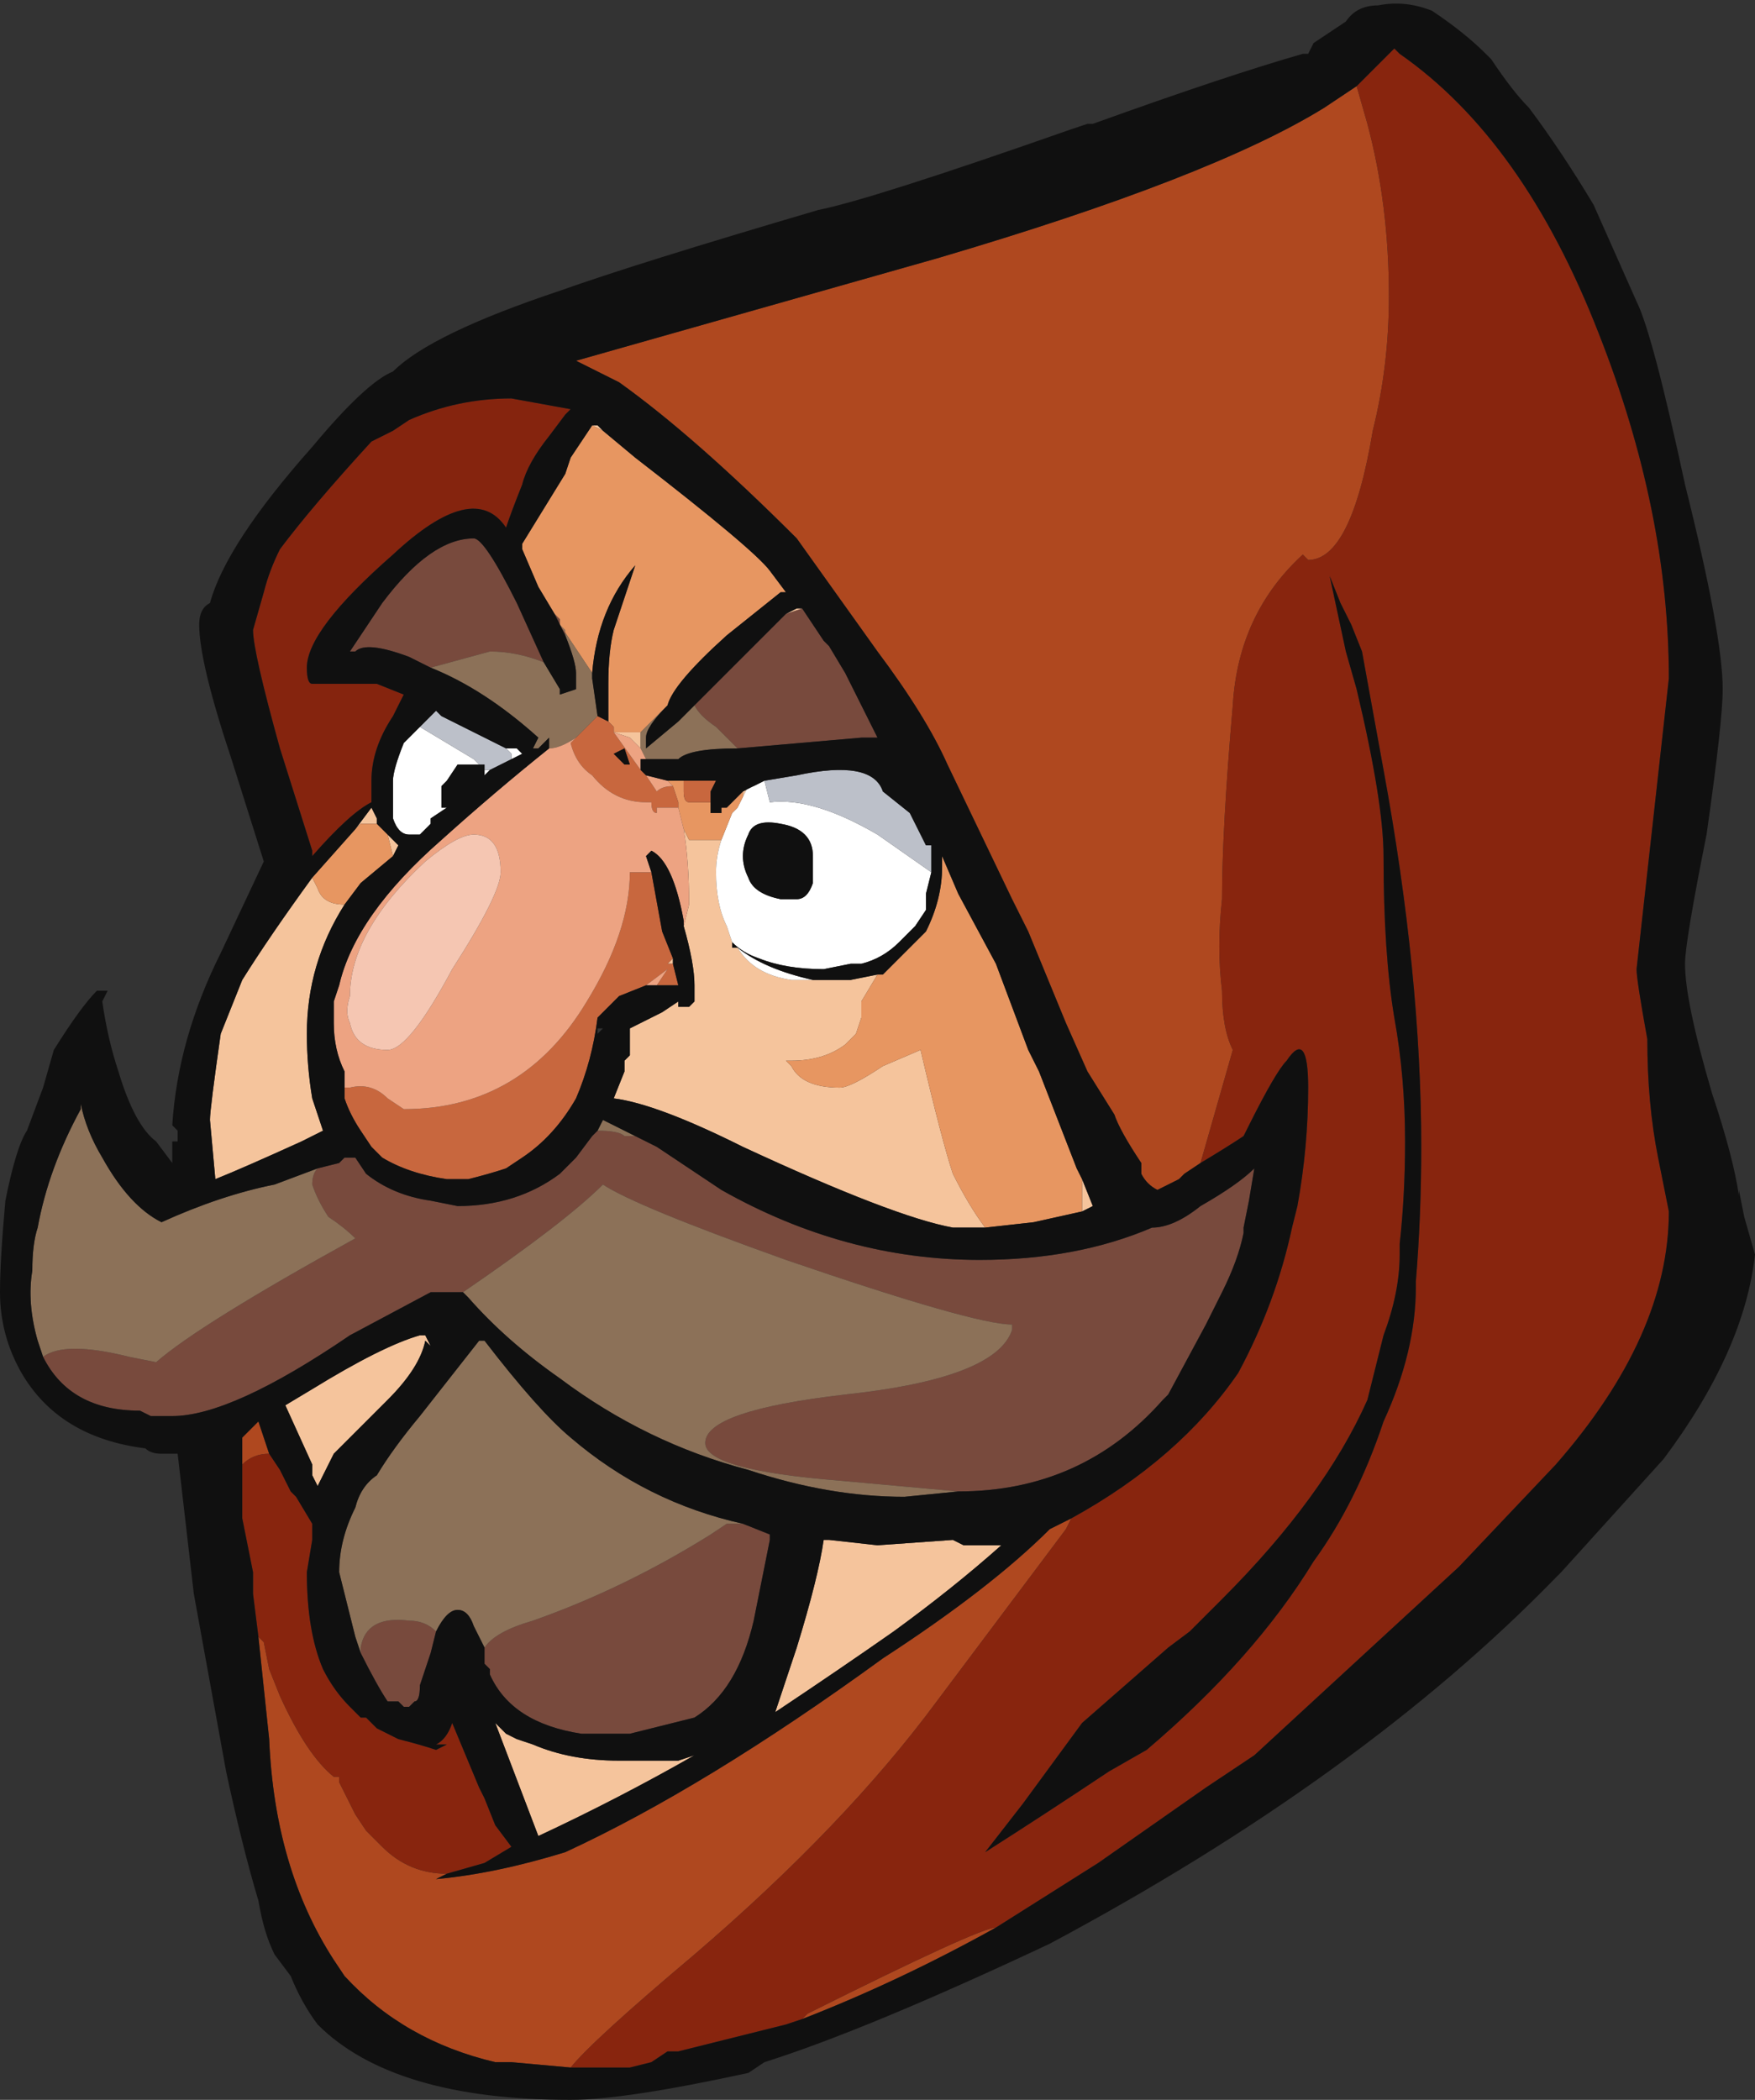 <?xml version="1.0" encoding="UTF-8" standalone="no"?>
<svg xmlns:ffdec="https://www.free-decompiler.com/flash" xmlns:xlink="http://www.w3.org/1999/xlink" ffdec:objectType="shape" height="19.5px" width="16.3px" xmlns="http://www.w3.org/2000/svg">
  <rect width="100%" height="100%" fill="#333333" stroke="none"/>
  <g transform="matrix(1.0, 0.0, 0.0, 1.0, -11.55, 20.65)">
    <path d="M22.7 -9.85 L22.55 -9.75 22.5 -9.7 22.3 -9.6 Q22.2 -9.65 22.15 -9.75 L22.15 -9.85 Q21.95 -10.15 21.9 -10.3 L21.65 -10.7 21.45 -11.15 21.1 -12.0 20.95 -12.3 20.35 -13.55 Q20.15 -14.0 19.7 -14.6 L18.95 -15.65 Q18.0 -16.6 17.3 -17.1 L16.9 -17.3 20.25 -18.25 Q22.8 -19.0 23.85 -19.65 L24.15 -19.85 24.25 -19.5 Q24.45 -18.75 24.45 -17.9 24.45 -17.25 24.3 -16.65 24.1 -15.45 23.7 -15.45 L23.65 -15.5 Q23.05 -14.95 23.0 -14.1 22.9 -12.95 22.9 -12.3 22.85 -11.85 22.9 -11.45 22.9 -11.1 23.0 -10.9 L22.7 -9.85 M20.8 -2.75 Q19.9 -2.25 19.0 -1.9 L19.05 -1.95 Q20.65 -2.75 20.8 -2.75 M16.85 -1.45 L16.3 -1.5 16.15 -1.5 Q15.3 -1.7 14.75 -2.3 L14.65 -2.45 Q14.1 -3.3 14.05 -4.5 L13.95 -5.45 14.0 -5.4 14.05 -5.15 14.15 -4.9 Q14.4 -4.35 14.65 -4.15 L14.7 -4.15 14.7 -4.1 14.85 -3.8 14.95 -3.65 15.1 -3.5 Q15.35 -3.25 15.7 -3.25 L15.6 -3.2 Q16.15 -3.25 16.8 -3.45 18.1 -4.05 19.75 -5.25 20.75 -5.9 21.3 -6.45 L21.5 -6.55 21.45 -6.45 20.25 -4.85 Q19.4 -3.7 18.0 -2.5 17.05 -1.7 16.85 -1.45 M13.8 -7.05 L13.8 -7.3 13.95 -7.45 14.05 -7.15 Q13.9 -7.15 13.8 -7.05" fill="#af481f" fill-rule="evenodd" stroke="none"/>
    <path d="M14.0 -15.15 Q14.05 -15.35 14.15 -15.55 14.45 -15.95 15.0 -16.55 L15.2 -16.65 15.35 -16.75 Q15.8 -16.95 16.3 -16.95 L16.85 -16.85 16.8 -16.8 16.65 -16.6 Q16.45 -16.35 16.4 -16.15 16.3 -15.9 16.25 -15.75 15.95 -16.2 15.2 -15.5 14.4 -14.8 14.4 -14.45 14.4 -14.3 14.45 -14.3 L15.05 -14.3 15.3 -14.2 15.2 -14.0 Q15.0 -13.7 15.0 -13.4 L15.0 -13.2 Q14.8 -13.1 14.45 -12.7 L14.45 -12.75 14.15 -13.7 Q13.9 -14.6 13.9 -14.8 L14.0 -15.15" fill="#85240e" fill-rule="evenodd" stroke="none"/>
    <path d="M18.0 -14.1 L18.85 -14.95 19.0 -15.0 19.2 -14.7 19.25 -14.65 19.4 -14.4 19.7 -13.8 19.55 -13.8 18.4 -13.7 18.2 -13.9 Q18.05 -14.0 18.0 -14.1 M15.55 -14.45 L15.35 -14.55 Q14.95 -14.7 14.85 -14.6 L14.8 -14.6 15.1 -15.05 Q15.55 -15.65 15.95 -15.65 16.05 -15.65 16.35 -15.05 L16.6 -14.5 Q16.35 -14.6 16.1 -14.6 L15.55 -14.45 M16.8 -14.75 L16.7 -14.95 16.75 -14.9 16.75 -14.85 16.8 -14.8 16.8 -14.75 M20.45 -6.8 L19.35 -6.9 Q18.1 -7.0 18.1 -7.25 18.1 -7.55 19.4 -7.7 20.8 -7.85 20.95 -8.3 L20.95 -8.35 Q20.6 -8.35 18.85 -8.95 17.45 -9.45 17.15 -9.65 16.8 -9.3 15.85 -8.65 L15.8 -8.65 15.55 -8.65 14.8 -8.25 Q13.7 -7.5 13.15 -7.5 L12.95 -7.5 12.85 -7.55 Q12.2 -7.55 11.95 -8.05 12.15 -8.2 12.75 -8.05 L13.0 -8.0 Q13.4 -8.35 14.85 -9.15 14.75 -9.25 14.6 -9.35 14.5 -9.5 14.45 -9.65 14.45 -9.75 14.5 -9.8 L14.7 -9.85 14.75 -9.9 14.85 -9.9 14.95 -9.75 Q15.2 -9.55 15.55 -9.5 L15.8 -9.45 Q16.35 -9.45 16.75 -9.75 L16.9 -9.9 17.05 -10.1 17.1 -10.15 Q17.3 -10.15 17.35 -10.1 L17.45 -10.1 17.65 -10.0 18.25 -9.6 Q19.4 -8.95 20.65 -8.95 21.55 -8.95 22.25 -9.25 22.45 -9.25 22.7 -9.45 23.05 -9.65 23.2 -9.8 L23.15 -9.5 23.1 -9.25 23.1 -9.2 Q23.05 -8.95 22.9 -8.65 L22.75 -8.35 22.4 -7.7 22.35 -7.65 Q21.6 -6.8 20.45 -6.8 M14.9 -5.3 L14.9 -5.35 Q14.95 -5.65 15.35 -5.6 15.5 -5.6 15.6 -5.5 L15.55 -5.3 15.45 -5.0 Q15.45 -4.85 15.4 -4.85 L15.35 -4.8 15.3 -4.8 15.25 -4.85 15.15 -4.85 Q15.05 -5.0 14.9 -5.3 M16.05 -5.35 Q16.15 -5.5 16.5 -5.6 17.35 -5.9 18.15 -6.4 L18.3 -6.5 18.45 -6.5 18.7 -6.4 18.7 -6.35 18.55 -5.6 Q18.4 -4.95 18.0 -4.7 L17.4 -4.55 16.95 -4.55 Q16.3 -4.65 16.1 -5.1 L16.1 -5.15 16.05 -5.2 16.05 -5.35" fill="#784a3d" fill-rule="evenodd" stroke="none"/>
    <path d="M17.05 -16.7 L17.1 -16.7 17.15 -16.65 17.05 -16.7 M18.85 -14.95 L18.95 -15.0 19.0 -15.0 18.85 -14.95 M17.75 -13.4 L17.8 -13.4 17.75 -13.4 M18.45 -13.3 L18.55 -13.35 18.5 -13.35 18.45 -13.25 18.45 -13.3 M20.2 -12.8 L20.2 -12.65 20.2 -12.8 M18.35 -11.9 L18.35 -11.85 18.4 -11.85 Q18.55 -11.6 18.9 -11.55 L19.15 -11.55 19.45 -11.55 19.7 -11.6 19.55 -11.35 19.55 -11.2 19.5 -11.05 19.4 -10.95 Q19.2 -10.8 18.9 -10.8 L18.85 -10.8 18.9 -10.75 Q19.0 -10.55 19.35 -10.55 19.45 -10.55 19.75 -10.75 L20.1 -10.9 Q20.3 -10.05 20.4 -9.75 20.55 -9.45 20.7 -9.25 L20.4 -9.25 Q19.85 -9.35 18.45 -10.0 17.65 -10.4 17.25 -10.45 L17.35 -10.7 17.35 -10.8 17.4 -10.85 17.4 -11.05 17.4 -11.1 Q17.5 -11.15 17.7 -11.25 L17.85 -11.35 17.85 -11.3 17.95 -11.3 18.0 -11.35 18.0 -11.5 Q18.0 -11.7 17.9 -12.05 L17.95 -12.25 Q17.95 -12.65 17.9 -12.95 L17.95 -12.85 18.25 -12.85 Q18.2 -12.7 18.2 -12.55 18.2 -12.25 18.3 -12.05 L18.35 -11.9 M21.6 -9.7 L21.7 -9.45 21.6 -9.4 21.6 -9.7 M17.8 -11.75 L17.8 -11.7 17.75 -11.7 17.8 -11.75 M16.55 -13.7 L16.5 -13.7 16.55 -13.7 M14.85 -14.6 L14.8 -14.6 14.85 -14.6 M16.4 -15.55 L16.4 -15.6 16.4 -15.55 M17.25 -13.85 L17.5 -13.85 Q17.5 -13.8 17.5 -13.7 L17.4 -13.8 17.25 -13.85 M16.95 -13.85 L16.95 -13.85 M17.1 -13.85 L17.1 -13.85 M14.85 -12.95 L15.0 -13.15 15.05 -13.05 15.05 -13.0 14.9 -13.0 14.85 -12.95 M15.15 -12.9 L15.25 -12.8 15.2 -12.7 15.15 -12.9 M14.75 -12.25 Q14.4 -11.7 14.4 -11.05 14.4 -10.75 14.45 -10.45 L14.55 -10.15 14.35 -10.05 Q13.8 -9.8 13.55 -9.7 L13.5 -10.25 Q13.5 -10.35 13.6 -11.05 13.7 -11.3 13.8 -11.55 14.05 -11.95 14.45 -12.5 L14.5 -12.4 Q14.55 -12.25 14.75 -12.25 M14.2 -7.6 L14.45 -7.75 Q15.1 -8.15 15.45 -8.25 L15.5 -8.25 15.55 -8.15 15.5 -8.2 Q15.45 -7.95 15.15 -7.65 L14.65 -7.15 14.5 -6.85 14.45 -6.95 14.45 -7.05 14.2 -7.6 M16.15 -4.65 L16.25 -4.55 16.35 -4.5 16.5 -4.45 Q16.85 -4.3 17.3 -4.3 L17.85 -4.3 18.0 -4.35 Q17.3 -3.95 16.55 -3.6 L16.15 -4.65 M20.4 -6.35 L20.5 -6.3 20.85 -6.3 Q20.4 -5.9 19.85 -5.5 19.35 -5.15 18.75 -4.75 L18.95 -5.35 Q19.15 -6.0 19.2 -6.35 L19.25 -6.35 19.7 -6.3 20.4 -6.35" fill="#f5c49c" fill-rule="evenodd" stroke="none"/>
    <path d="M18.55 -13.35 L18.65 -13.4 18.7 -13.2 Q19.1 -13.25 19.7 -12.9 L20.2 -12.55 20.15 -12.35 20.15 -12.2 20.05 -12.05 19.9 -11.9 Q19.75 -11.75 19.55 -11.7 L19.45 -11.7 19.2 -11.65 Q18.85 -11.65 18.6 -11.75 18.45 -11.8 18.35 -11.9 L18.3 -12.05 Q18.2 -12.25 18.2 -12.55 18.2 -12.7 18.25 -12.85 L18.35 -13.1 18.4 -13.15 18.45 -13.25 18.5 -13.35 18.55 -13.35 M18.4 -11.85 Q18.65 -11.65 19.1 -11.55 L19.15 -11.55 18.9 -11.55 Q18.55 -11.6 18.4 -11.85 M19.1 -12.45 L19.1 -12.7 Q19.1 -12.95 18.8 -13.0 18.55 -13.05 18.5 -12.9 18.45 -12.8 18.45 -12.7 18.45 -12.6 18.5 -12.5 18.55 -12.35 18.8 -12.3 L18.95 -12.3 Q19.05 -12.3 19.1 -12.45 M16.05 -13.5 L16.1 -13.5 16.05 -13.45 16.05 -13.5 M16.3 -13.6 L16.3 -13.65 16.25 -13.7 16.35 -13.7 16.4 -13.65 16.3 -13.6 M15.45 -13.9 L15.95 -13.6 16.0 -13.55 15.8 -13.55 15.7 -13.4 15.65 -13.35 15.65 -13.15 15.7 -13.15 15.55 -13.05 15.55 -13.0 15.45 -12.9 15.35 -12.9 Q15.25 -12.9 15.2 -13.05 L15.2 -13.4 Q15.2 -13.5 15.3 -13.75 L15.45 -13.9" fill="#ffffff" fill-rule="evenodd" stroke="none"/>
    <path d="M18.65 -13.4 L18.95 -13.45 Q19.65 -13.6 19.75 -13.3 L20.0 -13.1 20.15 -12.8 20.2 -12.8 20.2 -12.65 20.2 -12.55 19.7 -12.9 Q19.1 -13.25 18.7 -13.2 L18.65 -13.4 M16.05 -13.5 L16.05 -13.55 16.0 -13.55 15.95 -13.6 15.45 -13.9 15.6 -14.05 15.65 -14.0 Q16.05 -13.8 16.25 -13.7 L16.3 -13.65 16.3 -13.6 16.1 -13.5 16.05 -13.5" fill="#bcc0c9" fill-rule="evenodd" stroke="none"/>
    <path d="M17.05 -16.7 L17.15 -16.65 17.45 -16.4 Q18.55 -15.55 18.7 -15.35 L18.85 -15.15 18.8 -15.15 18.3 -14.75 Q17.8 -14.3 17.75 -14.1 L17.5 -13.85 17.25 -13.85 17.25 -13.9 17.2 -13.95 17.2 -14.0 Q17.2 -14.05 17.2 -14.3 17.2 -14.6 17.25 -14.8 L17.45 -15.4 Q17.1 -15.0 17.05 -14.4 L16.75 -14.85 16.75 -14.9 16.7 -14.95 16.55 -15.2 16.4 -15.55 16.4 -15.6 16.8 -16.25 16.85 -16.4 17.05 -16.7 M17.8 -13.4 L17.9 -13.4 17.9 -13.3 Q17.9 -13.2 17.95 -13.2 L18.15 -13.2 18.15 -13.1 18.25 -13.1 18.25 -13.15 18.3 -13.15 18.45 -13.3 18.45 -13.25 18.4 -13.15 18.35 -13.1 18.25 -12.85 17.95 -12.85 17.9 -12.95 17.85 -13.15 17.85 -13.2 17.8 -13.35 17.75 -13.4 17.8 -13.4 M18.15 -13.4 L18.2 -13.4 18.15 -13.4 M19.7 -11.6 L19.75 -11.6 20.15 -12.0 Q20.3 -12.3 20.3 -12.6 L20.3 -12.7 20.45 -12.35 20.8 -11.7 21.1 -10.9 21.2 -10.7 21.55 -9.8 21.6 -9.7 21.6 -9.4 21.15 -9.3 20.7 -9.25 Q20.55 -9.45 20.4 -9.75 20.3 -10.05 20.1 -10.9 L19.75 -10.75 Q19.45 -10.55 19.35 -10.55 19.0 -10.55 18.9 -10.75 L18.85 -10.8 18.9 -10.8 Q19.2 -10.8 19.4 -10.95 L19.5 -11.05 19.55 -11.2 19.55 -11.35 19.7 -11.6 M14.85 -12.95 L14.9 -13.0 15.05 -13.0 Q15.1 -12.95 15.15 -12.9 L15.2 -12.7 14.9 -12.45 14.75 -12.25 Q14.55 -12.25 14.5 -12.4 L14.45 -12.5 14.85 -12.95" fill="#e79661" fill-rule="evenodd" stroke="none"/>
    <path d="M17.75 -14.1 Q17.55 -13.9 17.55 -13.8 L17.55 -13.7 17.85 -13.95 18.0 -14.1 Q18.05 -14.0 18.2 -13.9 L18.4 -13.7 Q17.95 -13.7 17.85 -13.6 L17.55 -13.6 17.5 -13.7 Q17.5 -13.8 17.5 -13.85 L17.75 -14.1 M16.65 -13.7 L16.65 -13.8 16.55 -13.7 16.5 -13.7 16.55 -13.8 Q16.05 -14.25 15.55 -14.45 L16.1 -14.6 Q16.35 -14.6 16.6 -14.5 L16.75 -14.25 16.75 -14.2 16.9 -14.25 16.9 -14.4 Q16.9 -14.5 16.8 -14.75 L16.8 -14.8 16.75 -14.85 17.05 -14.4 17.05 -14.35 17.1 -14.0 16.95 -13.85 16.9 -13.8 Q16.75 -13.7 16.65 -13.7 M15.85 -8.65 Q16.8 -9.3 17.15 -9.65 17.45 -9.45 18.85 -8.95 20.6 -8.35 20.95 -8.35 L20.95 -8.3 Q20.8 -7.85 19.4 -7.7 18.1 -7.55 18.1 -7.25 18.1 -7.0 19.35 -6.9 L20.45 -6.8 19.95 -6.75 Q19.25 -6.75 18.5 -7.0 17.55 -7.25 16.75 -7.85 16.25 -8.2 15.9 -8.6 L15.85 -8.65 M17.45 -10.1 L17.35 -10.1 Q17.3 -10.15 17.1 -10.15 L17.15 -10.25 17.45 -10.1 M14.5 -9.8 Q14.45 -9.75 14.45 -9.65 14.5 -9.5 14.6 -9.35 14.75 -9.25 14.85 -9.15 13.4 -8.35 13.0 -8.0 L12.75 -8.05 Q12.15 -8.2 11.95 -8.05 L11.9 -8.2 Q11.8 -8.55 11.85 -8.85 11.85 -9.1 11.9 -9.25 12.0 -9.8 12.3 -10.35 L12.3 -10.4 Q12.35 -10.15 12.5 -9.9 12.75 -9.45 13.05 -9.3 13.6 -9.55 14.1 -9.65 L14.5 -9.8 M14.9 -5.3 L14.85 -5.45 14.7 -6.05 Q14.7 -6.35 14.85 -6.65 14.9 -6.85 15.05 -6.95 15.2 -7.2 15.45 -7.5 L16.0 -8.2 16.05 -8.2 Q16.55 -7.55 16.85 -7.3 17.55 -6.7 18.45 -6.5 L18.3 -6.5 18.15 -6.4 Q17.35 -5.9 16.5 -5.6 16.15 -5.5 16.05 -5.35 L15.95 -5.55 Q15.9 -5.7 15.8 -5.7 15.7 -5.7 15.6 -5.5 15.5 -5.6 15.35 -5.6 14.95 -5.65 14.9 -5.35 L14.9 -5.3" fill="#8c7158" fill-rule="evenodd" stroke="none"/>
    <path d="M17.5 -13.5 L17.55 -13.45 17.65 -13.3 Q17.7 -13.35 17.8 -13.35 L17.85 -13.2 17.85 -13.15 17.65 -13.15 17.65 -13.1 Q17.6 -13.1 17.6 -13.2 L17.55 -13.2 Q17.25 -13.2 17.05 -13.45 16.9 -13.55 16.85 -13.75 L16.9 -13.8 16.95 -13.85 17.1 -14.0 17.2 -13.95 17.25 -13.9 17.25 -13.85 17.5 -13.5 M17.9 -13.4 L18.15 -13.4 18.2 -13.4 18.15 -13.3 18.15 -13.2 17.95 -13.2 Q17.9 -13.2 17.9 -13.3 L17.9 -13.4 M17.6 -12.55 L17.7 -12.0 17.8 -11.75 17.75 -11.7 17.8 -11.7 17.85 -11.5 17.65 -11.5 17.75 -11.65 17.55 -11.5 17.3 -11.4 17.1 -11.2 Q17.05 -10.8 16.9 -10.45 16.7 -10.1 16.4 -9.9 L16.25 -9.8 Q16.1 -9.75 15.9 -9.7 L15.7 -9.7 Q15.35 -9.75 15.1 -9.9 L15.0 -10.0 14.9 -10.15 Q14.8 -10.3 14.75 -10.45 L14.75 -10.55 14.8 -10.55 Q15.0 -10.6 15.15 -10.45 L15.3 -10.35 Q16.4 -10.35 17.0 -11.35 17.4 -12.0 17.4 -12.55 L17.6 -12.55 M17.4 -13.55 L17.35 -13.7 17.25 -13.65 17.35 -13.55 17.4 -13.55 M16.95 -13.85 L16.95 -13.85 M17.1 -13.85 L17.1 -13.85" fill="#c8673e" fill-rule="evenodd" stroke="none"/>
    <path d="M17.55 -13.6 L17.5 -13.6 17.5 -13.5 17.25 -13.85 17.4 -13.8 17.5 -13.7 17.55 -13.6 M17.55 -13.45 L17.75 -13.4 17.8 -13.35 Q17.7 -13.35 17.65 -13.3 L17.55 -13.45 M17.4 -11.05 L17.4 -11.1 17.4 -11.05 M17.9 -12.05 L17.9 -12.1 Q17.8 -12.65 17.6 -12.75 L17.55 -12.7 17.6 -12.55 17.4 -12.55 Q17.4 -12.0 17.0 -11.35 16.4 -10.35 15.3 -10.35 L15.15 -10.45 Q15.0 -10.6 14.8 -10.55 L14.75 -10.55 14.75 -10.7 Q14.65 -10.9 14.65 -11.15 L14.65 -11.35 14.7 -11.5 Q14.85 -12.15 15.65 -12.85 16.15 -13.3 16.65 -13.7 16.75 -13.7 16.9 -13.8 L16.85 -13.75 Q16.9 -13.55 17.05 -13.45 17.25 -13.2 17.55 -13.2 L17.6 -13.2 Q17.6 -13.1 17.65 -13.1 L17.65 -13.15 17.85 -13.15 17.9 -12.95 Q17.95 -12.65 17.95 -12.25 L17.9 -12.05 M17.65 -11.5 L17.55 -11.5 17.75 -11.65 17.65 -11.5 M16.2 -12.55 Q16.2 -12.9 15.95 -12.9 15.8 -12.9 15.5 -12.65 14.8 -12.0 14.8 -11.4 14.75 -11.25 14.8 -11.15 14.85 -10.9 15.15 -10.9 15.35 -10.9 15.75 -11.65 16.2 -12.35 16.2 -12.55" fill="#eda382" fill-rule="evenodd" stroke="none"/>
    <path d="M22.7 -9.85 L23.0 -10.9 Q22.9 -11.1 22.9 -11.45 22.85 -11.85 22.9 -12.3 22.9 -12.95 23.0 -14.1 23.05 -14.95 23.65 -15.5 L23.7 -15.45 Q24.1 -15.45 24.3 -16.65 24.45 -17.25 24.45 -17.9 24.45 -18.75 24.25 -19.5 L24.15 -19.85 24.5 -20.2 24.55 -20.15 Q25.7 -19.35 26.4 -17.55 27.05 -15.9 27.05 -14.35 L26.75 -11.65 Q26.75 -11.55 26.85 -11.0 26.85 -10.4 26.95 -9.9 L27.05 -9.4 Q27.05 -8.25 26.0 -7.05 L25.1 -6.1 23.2 -4.35 22.75 -4.05 21.75 -3.35 20.8 -2.75 Q20.65 -2.75 19.05 -1.95 L19.0 -1.9 18.85 -1.85 17.85 -1.6 17.75 -1.6 17.6 -1.5 17.4 -1.45 16.85 -1.45 Q17.05 -1.7 18.0 -2.5 19.4 -3.7 20.25 -4.85 L21.45 -6.45 21.5 -6.55 Q22.5 -7.1 23.05 -7.9 23.4 -8.55 23.55 -9.25 L23.6 -9.45 Q23.7 -10.0 23.7 -10.55 23.7 -11.1 23.5 -10.8 23.4 -10.7 23.15 -10.2 L23.1 -10.1 Q22.95 -10.0 22.7 -9.85 M13.95 -5.45 L13.9 -5.85 13.9 -6.05 13.8 -6.55 13.8 -7.05 Q13.9 -7.15 14.05 -7.15 L14.15 -7.0 14.25 -6.8 14.3 -6.75 14.45 -6.5 14.45 -6.35 14.4 -6.05 Q14.4 -5.5 14.55 -5.15 14.65 -4.95 14.8 -4.8 L14.9 -4.7 14.95 -4.7 15.05 -4.6 Q15.15 -4.55 15.25 -4.5 15.45 -4.45 15.6 -4.4 L15.7 -4.45 15.6 -4.45 Q15.7 -4.5 15.75 -4.65 L16.0 -4.05 16.05 -3.95 16.15 -3.7 16.3 -3.5 16.05 -3.35 15.7 -3.25 Q15.35 -3.25 15.1 -3.5 L14.95 -3.65 14.85 -3.8 14.7 -4.1 14.7 -4.15 14.65 -4.15 Q14.4 -4.35 14.15 -4.9 L14.05 -5.15 14.0 -5.4 13.95 -5.45 M22.6 -5.5 L22.4 -5.35 21.6 -4.65 21.05 -3.9 20.7 -3.45 Q21.25 -3.8 21.85 -4.2 L22.2 -4.4 Q23.2 -5.25 23.75 -6.15 24.15 -6.7 24.4 -7.45 24.7 -8.1 24.7 -8.7 L24.7 -8.75 Q24.75 -9.35 24.75 -10.0 24.75 -11.6 24.4 -13.5 L24.2 -14.6 24.1 -14.85 24.0 -15.05 23.9 -15.3 24.05 -14.6 24.15 -14.25 Q24.4 -13.2 24.4 -12.7 24.4 -11.8 24.5 -11.2 24.6 -10.65 24.6 -10.05 24.6 -9.55 24.55 -9.1 L24.55 -9.0 Q24.55 -8.65 24.4 -8.25 L24.25 -7.65 Q23.85 -6.75 22.9 -5.8 L22.6 -5.5" fill="#88250e" fill-rule="evenodd" stroke="none"/>
    <path d="M16.2 -12.55 Q16.2 -12.35 15.75 -11.65 15.35 -10.9 15.15 -10.9 14.85 -10.9 14.8 -11.15 14.75 -11.25 14.8 -11.4 14.8 -12.0 15.5 -12.65 15.8 -12.9 15.95 -12.9 16.2 -12.9 16.2 -12.55" fill="#f5c6b2" fill-rule="evenodd" stroke="none"/>
    <path d="M14.0 -15.15 L13.9 -14.8 Q13.9 -14.6 14.15 -13.7 L14.45 -12.75 14.45 -12.7 Q14.8 -13.1 15.0 -13.2 L15.0 -13.4 Q15.0 -13.7 15.2 -14.0 L15.3 -14.2 15.05 -14.3 14.45 -14.3 Q14.4 -14.3 14.4 -14.45 14.4 -14.8 15.2 -15.5 15.95 -16.2 16.25 -15.75 16.3 -15.9 16.4 -16.15 16.45 -16.35 16.65 -16.6 L16.8 -16.8 16.85 -16.85 16.3 -16.95 Q15.8 -16.95 15.35 -16.75 L15.2 -16.65 15.0 -16.55 Q14.45 -15.95 14.15 -15.55 14.05 -15.35 14.0 -15.15 M13.5 -15.05 Q13.65 -15.6 14.45 -16.5 14.95 -17.1 15.2 -17.2 15.55 -17.55 16.75 -17.95 17.45 -18.2 19.15 -18.7 19.65 -18.8 21.5 -19.45 L21.65 -19.5 21.7 -19.5 Q22.95 -19.95 23.65 -20.15 L23.7 -20.15 23.75 -20.25 24.05 -20.45 Q24.15 -20.6 24.35 -20.6 24.6 -20.65 24.85 -20.55 25.15 -20.35 25.35 -20.15 L25.4 -20.1 Q25.6 -19.8 25.75 -19.65 26.05 -19.25 26.35 -18.75 L26.75 -17.85 Q26.9 -17.55 27.2 -16.15 27.55 -14.75 27.55 -14.25 27.55 -13.95 27.4 -12.9 27.2 -11.9 27.2 -11.7 27.2 -11.35 27.45 -10.5 27.65 -9.9 27.7 -9.55 L27.7 -9.6 27.75 -9.35 27.85 -9.0 Q27.75 -8.1 27.0 -7.1 L26.05 -6.05 26.0 -6.0 Q24.2 -4.15 21.3 -2.6 19.6 -1.8 18.65 -1.5 L18.5 -1.4 Q17.35 -1.15 16.85 -1.15 15.2 -1.15 14.5 -1.85 14.35 -2.05 14.25 -2.3 L14.1 -2.5 Q14.0 -2.7 13.95 -3.0 13.8 -3.5 13.65 -4.2 L13.35 -5.85 13.2 -7.15 13.05 -7.15 Q12.95 -7.15 12.9 -7.2 12.1 -7.3 11.75 -7.9 11.55 -8.25 11.55 -8.65 11.55 -8.95 11.6 -9.5 11.7 -10.0 11.8 -10.15 L11.95 -10.55 12.05 -10.9 Q12.3 -11.3 12.45 -11.45 L12.55 -11.45 12.5 -11.35 Q12.55 -11.0 12.65 -10.7 12.8 -10.2 13.0 -10.05 L13.15 -9.85 13.15 -10.05 13.2 -10.05 13.2 -10.15 13.15 -10.2 Q13.2 -11.0 13.6 -11.8 L14.0 -12.65 13.7 -13.6 Q13.4 -14.5 13.4 -14.85 13.4 -15.0 13.5 -15.05 M24.15 -19.85 L23.85 -19.65 Q22.8 -19.0 20.25 -18.25 L16.9 -17.3 17.3 -17.1 Q18.0 -16.6 18.95 -15.65 L19.7 -14.6 Q20.15 -14.0 20.35 -13.55 L20.95 -12.3 21.1 -12.0 21.45 -11.15 21.65 -10.7 21.9 -10.3 Q21.95 -10.15 22.15 -9.85 L22.15 -9.75 Q22.2 -9.65 22.3 -9.6 L22.5 -9.7 22.55 -9.75 22.7 -9.85 Q22.95 -10.0 23.1 -10.1 L23.15 -10.2 Q23.4 -10.7 23.5 -10.8 23.7 -11.1 23.7 -10.55 23.7 -10.0 23.6 -9.45 L23.55 -9.25 Q23.4 -8.55 23.05 -7.9 22.5 -7.1 21.5 -6.55 L21.3 -6.45 Q20.75 -5.9 19.75 -5.25 18.1 -4.05 16.8 -3.45 16.15 -3.25 15.6 -3.2 L15.7 -3.25 16.05 -3.35 16.3 -3.5 16.15 -3.7 16.05 -3.95 16.0 -4.05 15.75 -4.65 Q15.7 -4.5 15.6 -4.45 L15.7 -4.45 15.6 -4.4 Q15.45 -4.45 15.25 -4.5 15.15 -4.55 15.05 -4.6 L14.95 -4.7 14.9 -4.7 14.8 -4.8 Q14.65 -4.95 14.55 -5.15 14.4 -5.5 14.4 -6.05 L14.45 -6.35 14.45 -6.5 14.3 -6.75 14.25 -6.8 14.15 -7.0 14.05 -7.15 13.95 -7.45 13.8 -7.3 13.8 -7.05 13.8 -6.55 13.9 -6.05 13.9 -5.85 13.95 -5.45 14.05 -4.5 Q14.1 -3.3 14.65 -2.45 L14.75 -2.3 Q15.3 -1.7 16.15 -1.5 L16.3 -1.5 16.85 -1.45 17.4 -1.45 17.6 -1.5 17.75 -1.6 17.85 -1.6 18.85 -1.85 19.0 -1.9 Q19.9 -2.25 20.8 -2.75 L21.75 -3.35 22.75 -4.05 23.2 -4.35 25.1 -6.1 26.0 -7.05 Q27.05 -8.25 27.05 -9.4 L26.95 -9.9 Q26.85 -10.4 26.85 -11.0 26.75 -11.55 26.75 -11.65 L27.05 -14.35 Q27.05 -15.9 26.4 -17.55 25.7 -19.35 24.55 -20.15 L24.5 -20.2 24.15 -19.85 M17.15 -16.65 L17.1 -16.7 17.05 -16.7 16.85 -16.4 16.8 -16.25 16.4 -15.6 16.4 -15.55 16.55 -15.2 16.7 -14.95 16.8 -14.75 Q16.9 -14.5 16.9 -14.4 L16.9 -14.25 16.75 -14.2 16.75 -14.25 16.6 -14.5 16.35 -15.05 Q16.05 -15.65 15.95 -15.65 15.55 -15.65 15.1 -15.05 L14.8 -14.6 14.85 -14.6 Q14.95 -14.7 15.35 -14.55 L15.55 -14.45 Q16.05 -14.25 16.55 -13.8 L16.5 -13.7 16.55 -13.7 16.65 -13.8 16.65 -13.7 Q16.15 -13.3 15.65 -12.85 14.85 -12.15 14.7 -11.5 L14.65 -11.35 14.65 -11.15 Q14.65 -10.9 14.75 -10.7 L14.75 -10.55 14.75 -10.45 Q14.8 -10.3 14.9 -10.15 L15.0 -10.0 15.1 -9.9 Q15.35 -9.75 15.7 -9.7 L15.9 -9.7 Q16.1 -9.75 16.25 -9.8 L16.4 -9.9 Q16.7 -10.1 16.9 -10.45 17.05 -10.8 17.1 -11.2 L17.3 -11.4 17.55 -11.5 17.65 -11.5 17.85 -11.5 17.8 -11.7 17.8 -11.75 17.7 -12.0 17.6 -12.55 17.55 -12.7 17.6 -12.75 Q17.8 -12.65 17.9 -12.1 L17.9 -12.05 Q18.0 -11.7 18.0 -11.5 L18.0 -11.35 17.95 -11.3 17.85 -11.3 17.85 -11.35 17.7 -11.25 Q17.5 -11.15 17.4 -11.1 L17.4 -11.05 17.4 -10.85 17.35 -10.8 17.35 -10.7 17.25 -10.45 Q17.65 -10.4 18.45 -10.0 19.85 -9.35 20.4 -9.25 L20.7 -9.25 21.15 -9.3 21.6 -9.4 21.7 -9.45 21.6 -9.7 21.55 -9.8 21.2 -10.7 21.1 -10.9 20.8 -11.7 20.45 -12.35 20.3 -12.7 20.3 -12.6 Q20.3 -12.3 20.15 -12.0 L19.75 -11.6 19.7 -11.6 19.45 -11.55 19.15 -11.55 19.1 -11.55 Q18.65 -11.65 18.4 -11.85 L18.35 -11.85 18.35 -11.9 Q18.45 -11.8 18.6 -11.75 18.85 -11.65 19.2 -11.65 L19.45 -11.7 19.55 -11.7 Q19.75 -11.75 19.9 -11.9 L20.05 -12.05 20.15 -12.2 20.15 -12.35 20.2 -12.55 20.2 -12.65 20.2 -12.8 20.15 -12.8 20.0 -13.1 19.75 -13.3 Q19.65 -13.6 18.95 -13.45 L18.65 -13.4 18.55 -13.35 18.45 -13.3 18.3 -13.15 18.25 -13.15 18.25 -13.1 18.15 -13.1 18.15 -13.2 18.15 -13.3 18.2 -13.4 18.15 -13.4 17.9 -13.4 17.8 -13.4 17.75 -13.4 17.55 -13.45 17.5 -13.5 17.5 -13.6 17.55 -13.6 17.85 -13.6 Q17.95 -13.7 18.4 -13.7 L19.55 -13.8 19.7 -13.8 19.4 -14.4 19.25 -14.65 19.2 -14.7 19.0 -15.0 18.95 -15.0 18.85 -14.95 18.0 -14.1 17.85 -13.95 17.55 -13.7 17.55 -13.8 Q17.55 -13.9 17.75 -14.1 17.8 -14.3 18.3 -14.75 L18.8 -15.15 18.85 -15.15 18.7 -15.35 Q18.55 -15.55 17.45 -16.4 L17.15 -16.65 M17.05 -14.4 Q17.1 -15.0 17.45 -15.4 L17.25 -14.8 Q17.2 -14.6 17.2 -14.3 17.2 -14.05 17.2 -14.0 L17.2 -13.95 17.1 -14.0 17.05 -14.35 17.05 -14.4 M19.1 -12.45 Q19.05 -12.3 18.95 -12.3 L18.8 -12.3 Q18.55 -12.35 18.5 -12.5 18.45 -12.6 18.45 -12.7 18.45 -12.8 18.5 -12.9 18.55 -13.05 18.8 -13.0 19.1 -12.95 19.1 -12.7 L19.1 -12.45 M17.4 -13.55 L17.35 -13.55 17.25 -13.65 17.35 -13.7 17.4 -13.55 M20.45 -6.8 Q21.6 -6.8 22.35 -7.65 L22.4 -7.7 22.75 -8.35 22.9 -8.65 Q23.05 -8.95 23.1 -9.2 L23.1 -9.25 23.15 -9.5 23.2 -9.8 Q23.05 -9.65 22.7 -9.45 22.45 -9.25 22.25 -9.25 21.55 -8.95 20.65 -8.95 19.4 -8.95 18.25 -9.6 L17.65 -10.0 17.45 -10.1 17.15 -10.25 17.1 -10.15 17.05 -10.1 16.9 -9.9 16.75 -9.75 Q16.35 -9.45 15.8 -9.45 L15.55 -9.5 Q15.2 -9.55 14.95 -9.75 L14.85 -9.9 14.75 -9.9 14.7 -9.85 14.5 -9.8 14.1 -9.65 Q13.6 -9.55 13.05 -9.3 12.75 -9.45 12.5 -9.9 12.35 -10.15 12.3 -10.4 L12.3 -10.35 Q12.0 -9.8 11.9 -9.25 11.85 -9.1 11.85 -8.85 11.8 -8.55 11.9 -8.2 L11.95 -8.05 Q12.2 -7.55 12.85 -7.55 L12.95 -7.5 13.15 -7.5 Q13.7 -7.5 14.8 -8.25 L15.55 -8.65 15.8 -8.65 15.85 -8.65 15.9 -8.6 Q16.25 -8.2 16.75 -7.85 17.55 -7.25 18.5 -7.0 19.25 -6.75 19.95 -6.75 L20.45 -6.8 M16.0 -13.55 L16.05 -13.55 16.05 -13.5 16.05 -13.45 16.1 -13.5 16.3 -13.6 16.4 -13.65 16.35 -13.7 16.25 -13.7 Q16.05 -13.8 15.65 -14.0 L15.6 -14.05 15.45 -13.9 15.3 -13.75 Q15.2 -13.5 15.2 -13.4 L15.2 -13.05 Q15.25 -12.9 15.35 -12.9 L15.45 -12.9 15.55 -13.0 15.55 -13.05 15.7 -13.15 15.65 -13.15 15.65 -13.35 15.7 -13.4 15.8 -13.55 16.0 -13.55 M15.05 -13.0 L15.05 -13.05 15.0 -13.15 14.85 -12.95 14.45 -12.5 Q14.05 -11.95 13.8 -11.55 13.7 -11.3 13.6 -11.05 13.5 -10.35 13.5 -10.25 L13.55 -9.7 Q13.8 -9.8 14.35 -10.05 L14.55 -10.15 14.45 -10.45 Q14.4 -10.75 14.4 -11.05 14.4 -11.7 14.75 -12.25 L14.9 -12.45 15.2 -12.7 15.25 -12.8 15.15 -12.9 Q15.1 -12.95 15.05 -13.0 M17.1 -11.05 L17.15 -11.1 17.1 -11.1 17.1 -11.05 M14.2 -7.6 L14.45 -7.05 14.45 -6.95 14.5 -6.85 14.65 -7.15 15.15 -7.65 Q15.45 -7.95 15.5 -8.2 L15.55 -8.15 15.5 -8.25 15.45 -8.25 Q15.1 -8.15 14.45 -7.75 L14.2 -7.6 M18.45 -6.5 Q17.55 -6.7 16.85 -7.3 16.55 -7.55 16.05 -8.2 L16.0 -8.2 15.45 -7.5 Q15.2 -7.2 15.05 -6.95 14.9 -6.85 14.85 -6.65 14.7 -6.35 14.7 -6.05 L14.85 -5.45 14.9 -5.3 Q15.05 -5.0 15.15 -4.85 L15.25 -4.85 15.3 -4.8 15.35 -4.8 15.4 -4.85 Q15.45 -4.85 15.45 -5.0 L15.55 -5.3 15.6 -5.5 Q15.7 -5.7 15.8 -5.7 15.9 -5.7 15.95 -5.55 L16.05 -5.35 16.05 -5.2 16.1 -5.15 16.1 -5.1 Q16.3 -4.65 16.95 -4.55 L17.4 -4.55 18.0 -4.7 Q18.4 -4.95 18.55 -5.6 L18.7 -6.35 18.7 -6.4 18.45 -6.5 M16.15 -4.65 L16.55 -3.6 Q17.3 -3.95 18.0 -4.35 L17.85 -4.3 17.3 -4.3 Q16.85 -4.3 16.5 -4.45 L16.35 -4.5 16.25 -4.55 16.15 -4.65 M22.6 -5.5 L22.9 -5.8 Q23.85 -6.75 24.25 -7.65 L24.4 -8.25 Q24.55 -8.65 24.55 -9.0 L24.55 -9.1 Q24.6 -9.55 24.6 -10.05 24.6 -10.65 24.5 -11.2 24.4 -11.8 24.4 -12.7 24.4 -13.2 24.15 -14.25 L24.05 -14.6 23.9 -15.3 24.0 -15.05 24.1 -14.85 24.2 -14.6 24.4 -13.5 Q24.75 -11.6 24.75 -10.0 24.75 -9.35 24.7 -8.75 L24.7 -8.7 Q24.7 -8.1 24.4 -7.45 24.15 -6.7 23.75 -6.15 23.2 -5.25 22.2 -4.4 L21.85 -4.2 Q21.25 -3.8 20.7 -3.45 L21.05 -3.9 21.6 -4.65 22.4 -5.35 22.6 -5.5 M20.4 -6.35 L19.7 -6.3 19.25 -6.35 19.2 -6.35 Q19.15 -6.0 18.95 -5.35 L18.75 -4.75 Q19.35 -5.15 19.85 -5.5 20.4 -5.9 20.85 -6.3 L20.5 -6.3 20.4 -6.35" fill="#101010" fill-rule="evenodd" stroke="none"/>
  </g>
</svg>
